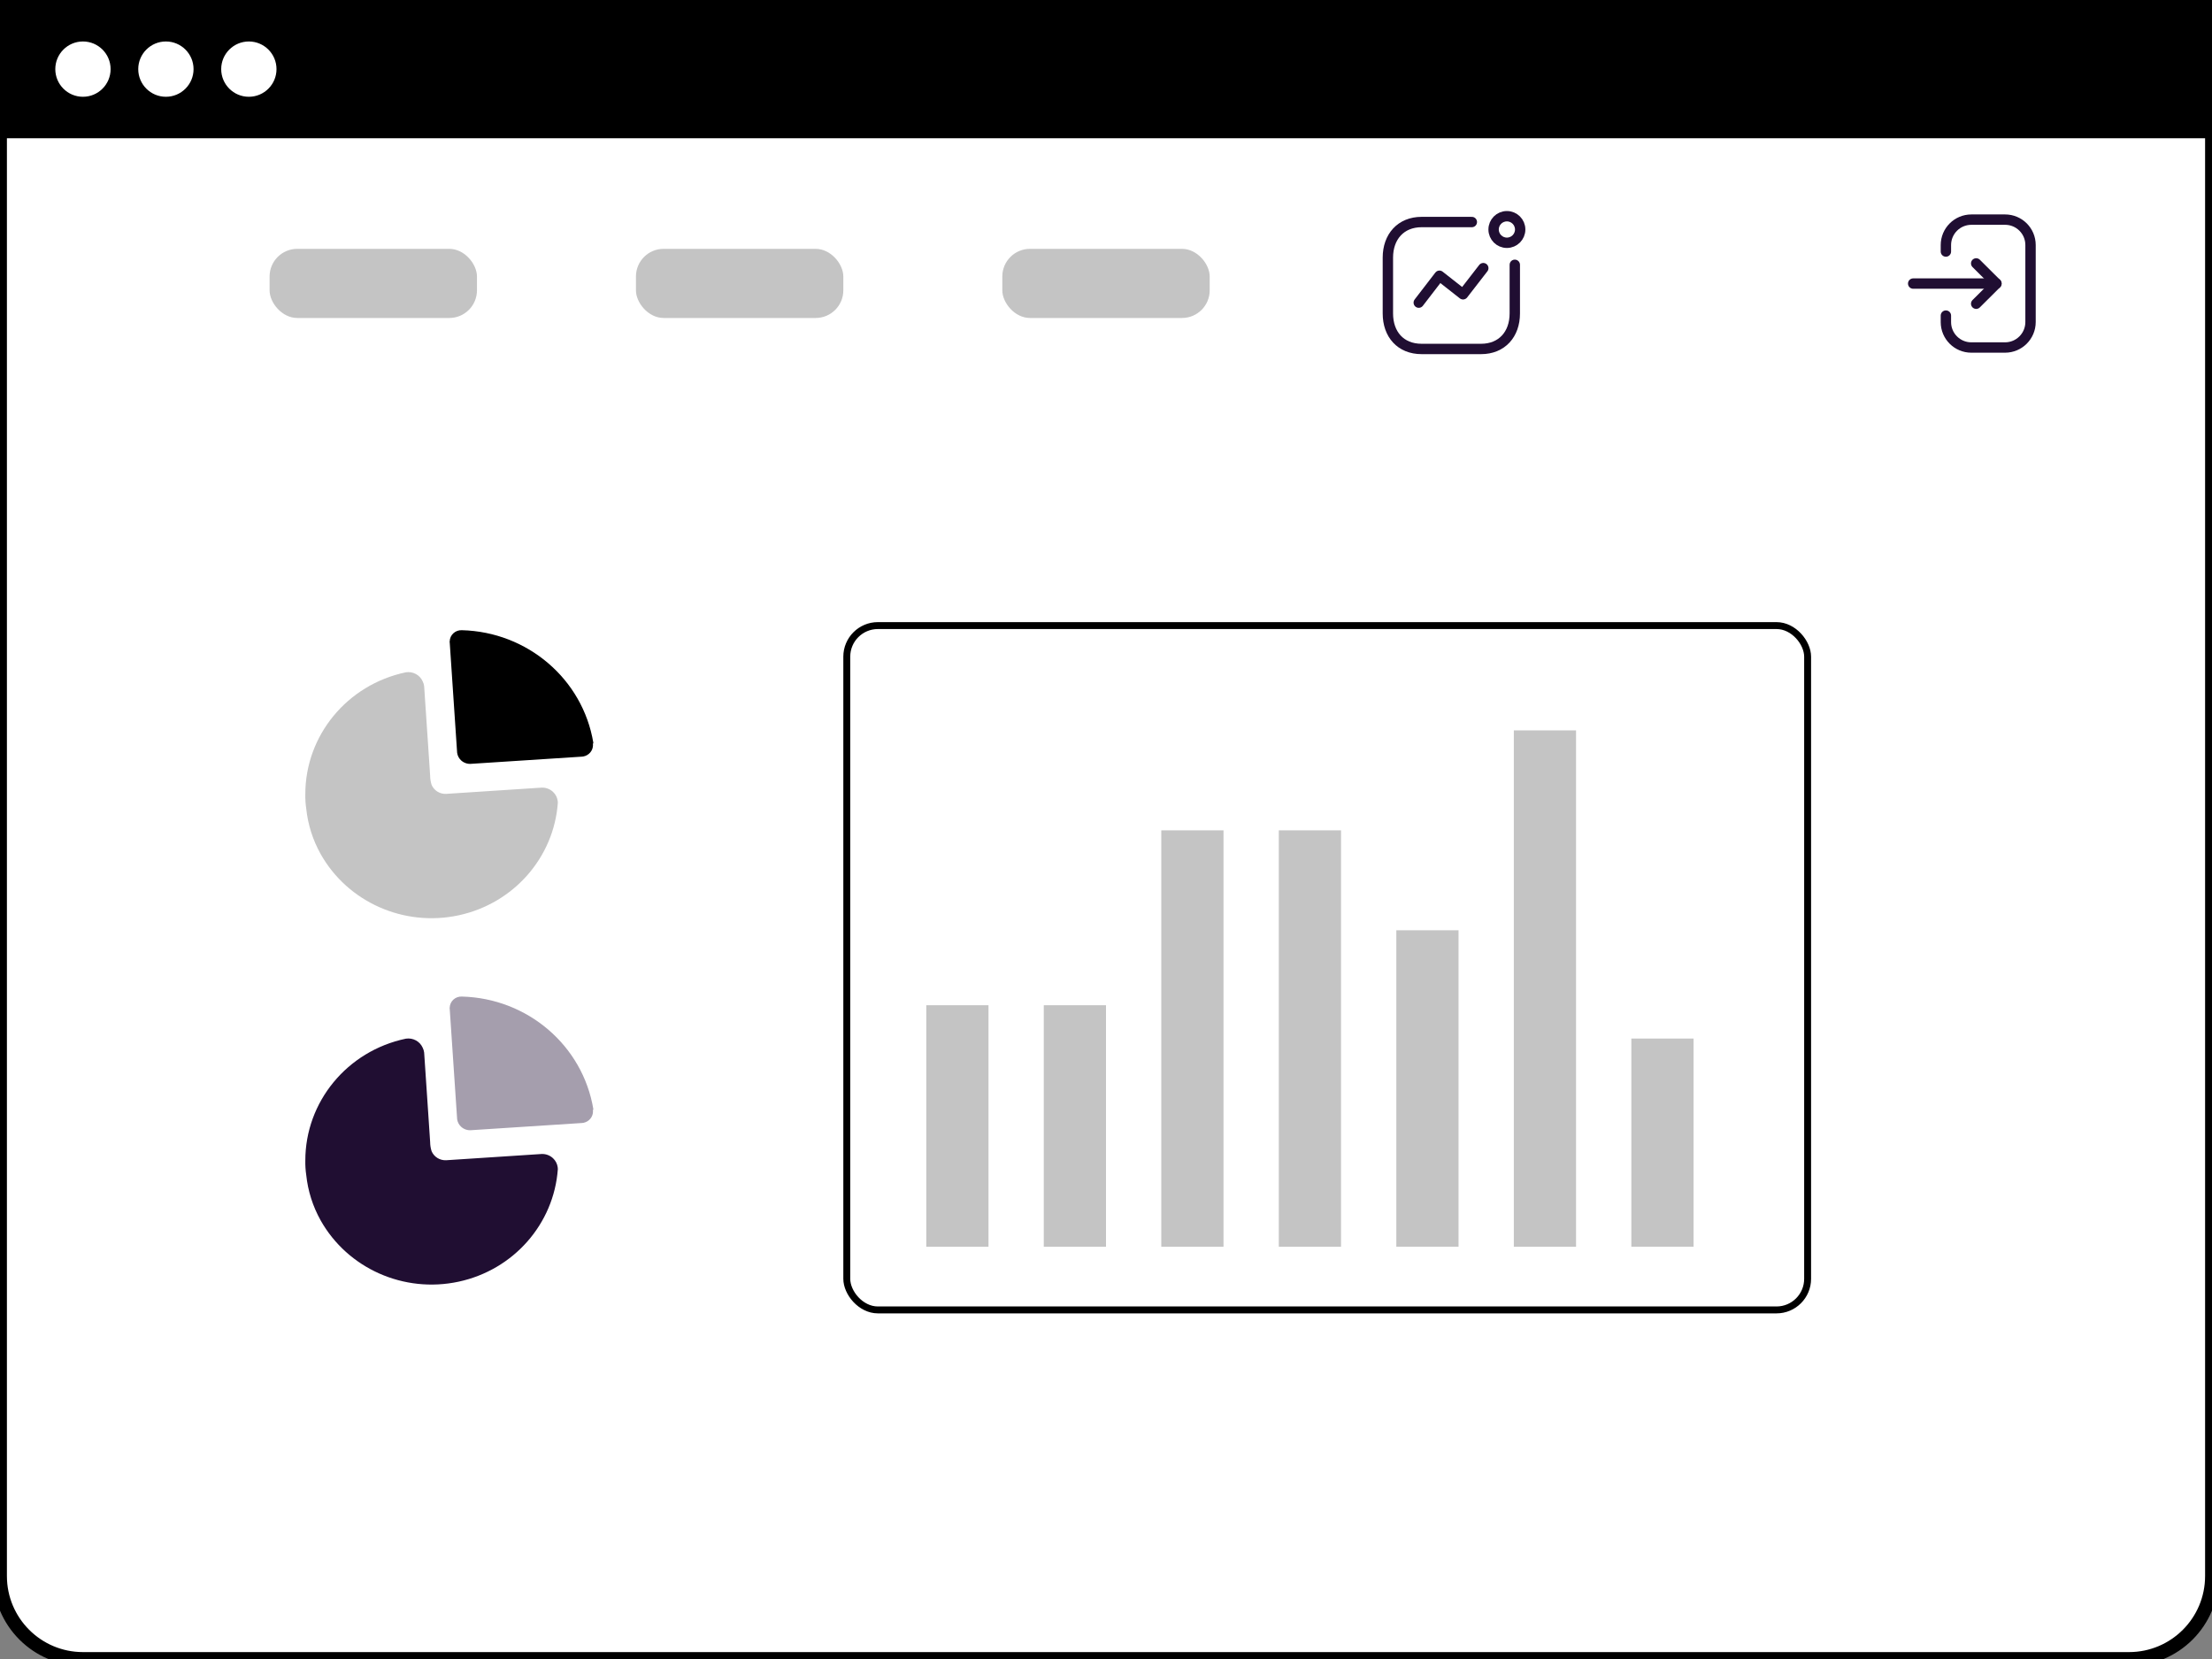 <svg width="320" height="240" viewBox="0 0 320 240" fill="none" xmlns="http://www.w3.org/2000/svg">
<rect x="0" y="0" width="320" height="240" fill="#808080" stroke="none"/>
<path d="M0 12C0 5.373 5.373 0 12 0H308C314.627 0 320 5.373 320 12V228C320 234.627 314.627 240 308 240H12C5.373 240 0 234.627 0 228V12Z" fill="white"/>
<rect width="320" height="20" fill="black"/>
<circle cx="12" cy="10" r="4" fill="white"/>
<circle cx="24" cy="10" r="4" fill="white"/>
<circle cx="36" cy="10" r="4" fill="white"/>
<path d="M12 1H308V-1H12V1ZM319 12V228H321V12H319ZM308 239H12V241H308V239ZM1 228V12H-1V228H1ZM12 239C5.925 239 1 234.075 1 228H-1C-1 235.18 4.82 241 12 241V239ZM319 228C319 234.075 314.075 239 308 239V241C315.18 241 321 235.18 321 228H319ZM308 1C314.075 1 319 5.925 319 12H321C321 4.82 315.18 -1 308 -1V1ZM12 -1C4.82 -1 -1 4.82 -1 12H1C1 5.925 5.925 1 12 1V-1Z" fill="black"/>
<path d="M61.151 151.574C61.258 151.79 61.328 152.021 61.359 152.259L61.939 160.883L62.227 165.218C62.23 165.664 62.3 166.107 62.435 166.533C62.782 167.359 63.619 167.884 64.529 167.847L78.398 166.94C78.999 166.93 79.579 167.155 80.011 167.565C80.371 167.906 80.603 168.353 80.676 168.833L80.701 169.125C80.127 177.072 74.29 183.701 66.359 185.412C58.428 187.123 50.295 183.508 46.376 176.531C45.246 174.503 44.541 172.275 44.301 169.977C44.2 169.296 44.156 168.609 44.169 167.922C44.156 159.401 50.224 152.035 58.717 150.259C59.739 150.1 60.742 150.641 61.151 151.574Z" fill="#200E32"/>
<path opacity="0.4" d="M66.812 144.168C76.312 144.41 84.296 151.241 85.833 160.442L85.819 160.51L85.777 160.609L85.782 160.88C85.761 161.239 85.622 161.584 85.383 161.863C85.134 162.154 84.794 162.352 84.42 162.429L84.192 162.46L68.19 163.497C67.658 163.549 67.128 163.378 66.732 163.025C66.402 162.731 66.191 162.333 66.132 161.905L65.058 145.927C65.039 145.873 65.039 145.814 65.058 145.76C65.072 145.32 65.266 144.904 65.596 144.604C65.925 144.305 66.364 144.148 66.812 144.168Z" fill="#200E32"/>
<path d="M61.151 98.574C61.258 98.79 61.328 99.021 61.359 99.259L61.939 107.883L62.227 112.218C62.23 112.664 62.3 113.107 62.435 113.533C62.782 114.359 63.619 114.884 64.529 114.847L78.398 113.94C78.999 113.93 79.579 114.155 80.011 114.565C80.371 114.906 80.603 115.353 80.676 115.833L80.701 116.125C80.127 124.072 74.29 130.701 66.359 132.412C58.428 134.123 50.295 130.508 46.376 123.531C45.246 121.503 44.541 119.275 44.301 116.977C44.2 116.296 44.156 115.609 44.169 114.922C44.156 106.401 50.224 99.035 58.717 97.259C59.739 97.1 60.742 97.641 61.151 98.574Z" fill="#C4C4C4"/>
<path d="M66.812 91.168C76.312 91.41 84.296 98.241 85.833 107.442L85.819 107.51L85.777 107.609L85.782 107.88C85.761 108.239 85.622 108.584 85.383 108.863C85.134 109.154 84.794 109.352 84.42 109.429L84.192 109.46L68.19 110.497C67.658 110.549 67.128 110.378 66.732 110.025C66.402 109.731 66.191 109.333 66.132 108.905L65.058 92.927C65.039 92.873 65.039 92.814 65.058 92.76C65.072 92.32 65.266 91.904 65.596 91.605C65.925 91.305 66.364 91.148 66.812 91.168Z" fill="black"/>
<path d="M205.245 43.781L208.238 39.891L211.652 42.573L214.581 38.792" stroke="#200E32" stroke-width="1.5" stroke-linecap="round" stroke-linejoin="round"/>
<circle cx="217.995" cy="33.2" r="1.922" stroke="#200E32" stroke-width="1.5" stroke-linecap="round" stroke-linejoin="round"/>
<path d="M212.924 32.12H205.657C202.645 32.12 200.778 34.253 200.778 37.264V45.347C200.778 48.358 202.608 50.482 205.657 50.482H214.261C217.272 50.482 219.139 48.358 219.139 45.347V38.308" stroke="#200E32" stroke-width="1.5" stroke-linecap="round" stroke-linejoin="round"/>
<rect x="39" y="36" width="30" height="10" rx="4" fill="#C4C4C4"/>
<rect x="92" y="36" width="30" height="10" rx="4" fill="#C4C4C4"/>
<rect x="145" y="36" width="30" height="10" rx="4" fill="#C4C4C4"/>
<path d="M288.812 41.022H276.771" stroke="#200E32" stroke-width="1.5" stroke-linecap="round" stroke-linejoin="round"/>
<path d="M285.885 38.106L288.813 41.022L285.885 43.938" stroke="#200E32" stroke-width="1.5" stroke-linecap="round" stroke-linejoin="round"/>
<path d="M281.504 36.389V35.456C281.504 33.421 283.153 31.772 285.189 31.772H290.073C292.103 31.772 293.748 33.417 293.748 35.447V46.587C293.748 48.622 292.098 50.272 290.063 50.272H285.178C283.149 50.272 281.504 48.626 281.504 46.597V45.655" stroke="#200E32" stroke-width="1.5" stroke-linecap="round" stroke-linejoin="round"/>
<rect x="122.5" y="90.5" width="139" height="99" rx="4.5" stroke="black"/>
<rect x="202" y="134.578" width="9" height="45.783" fill="#C4C4C4"/>
<rect x="185" y="120.121" width="9" height="60.241" fill="#C4C4C4"/>
<rect x="168" y="120.121" width="9" height="60.241" fill="#C4C4C4"/>
<rect x="151" y="145.422" width="9" height="34.94" fill="#C4C4C4"/>
<rect x="134" y="145.422" width="9" height="34.94" fill="#C4C4C4"/>
<rect x="219" y="105.663" width="9" height="74.699" fill="#C4C4C4"/>
<rect x="236" y="150.241" width="9" height="30.12" fill="#C4C4C4"/>
</svg>
